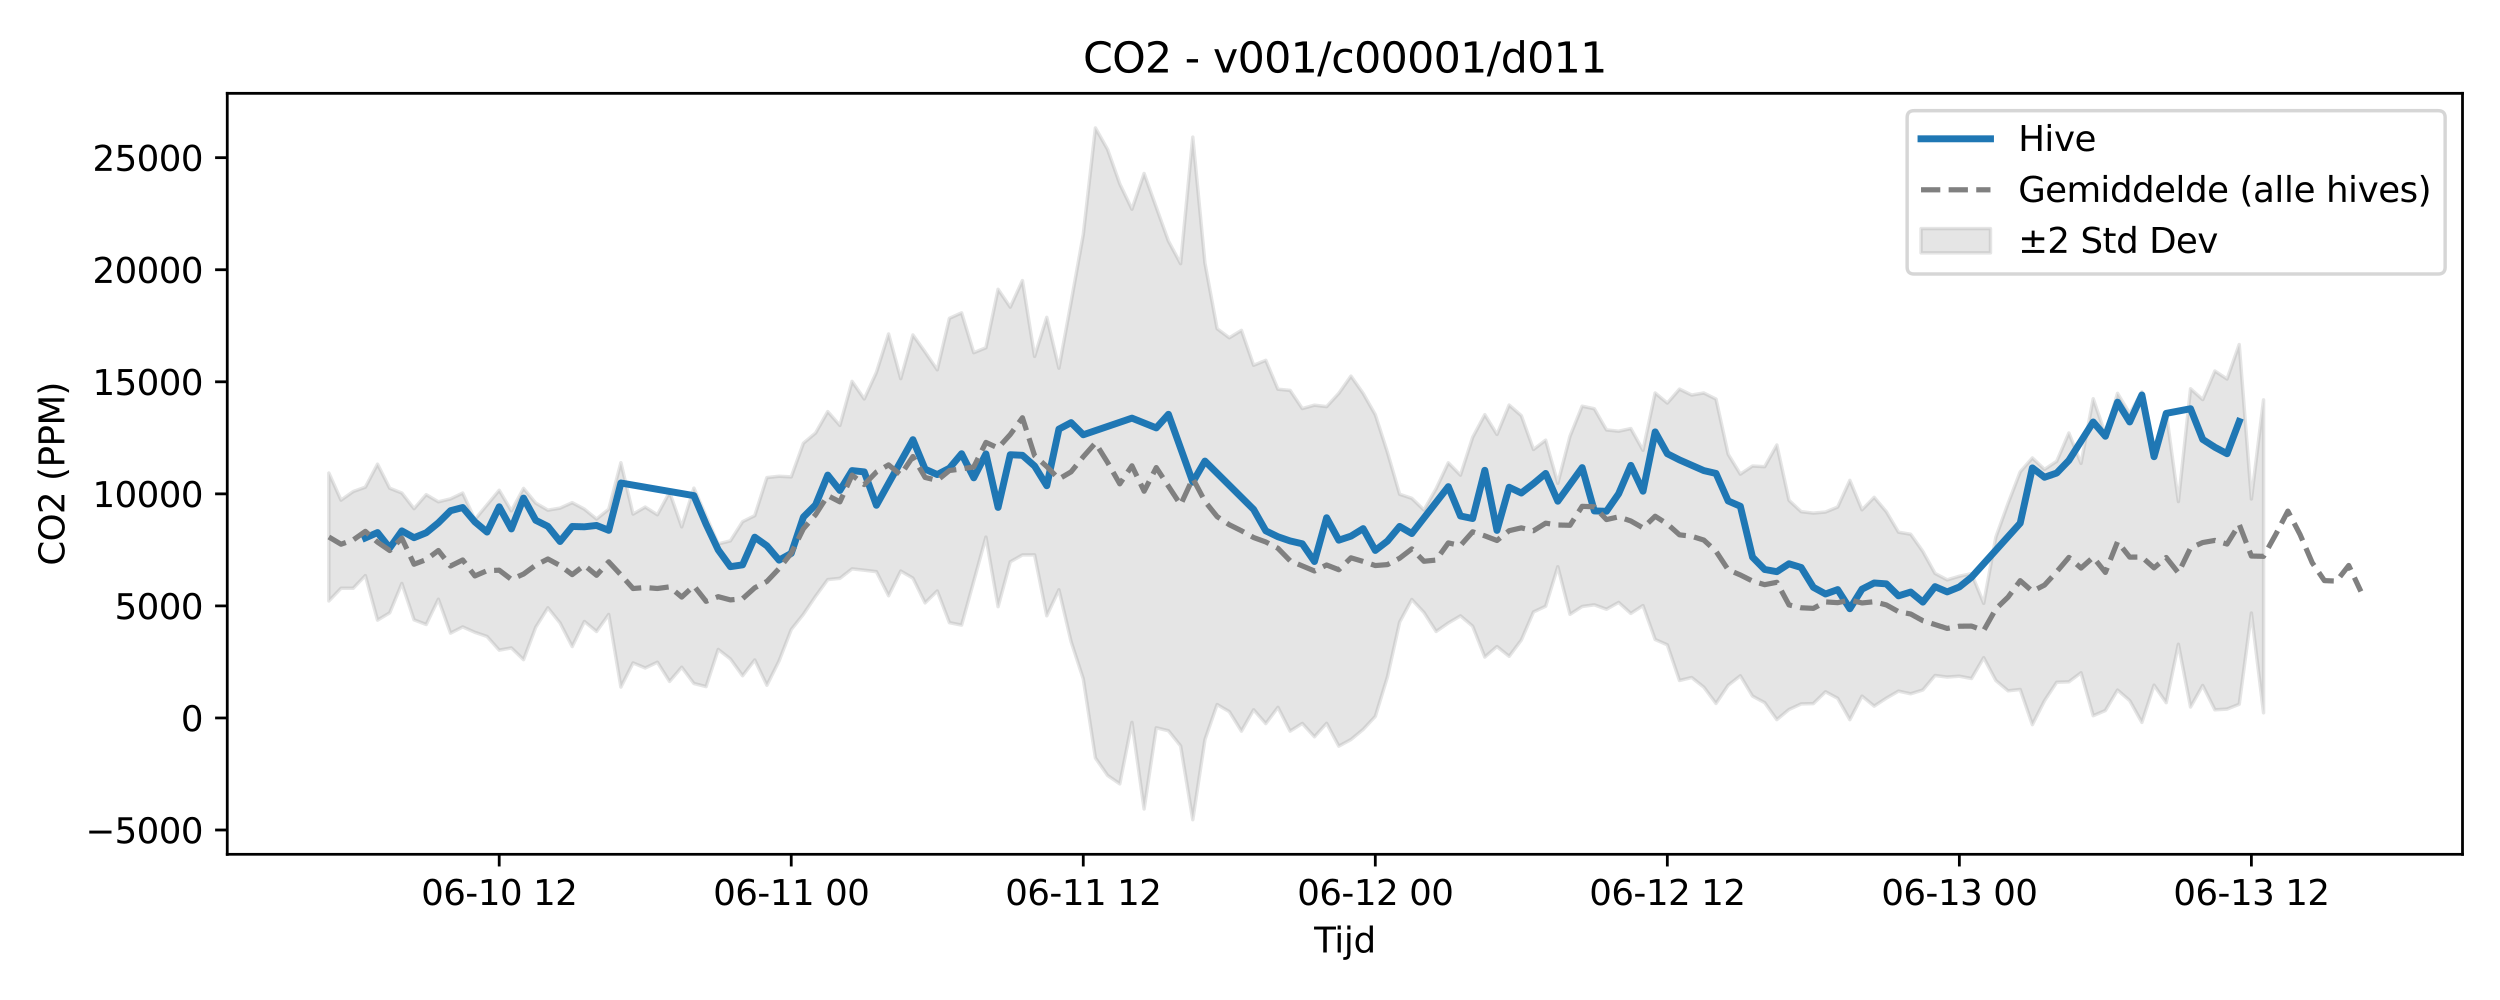 <?xml version="1.0" encoding="utf-8" standalone="no"?>
<!DOCTYPE svg PUBLIC "-//W3C//DTD SVG 1.1//EN"
  "http://www.w3.org/Graphics/SVG/1.1/DTD/svg11.dtd">
<svg xmlns:xlink="http://www.w3.org/1999/xlink" width="720pt" height="288pt" viewBox="0 0 720 288" xmlns="http://www.w3.org/2000/svg" version="1.1">
 <defs>
  <style type="text/css">*{stroke-linejoin: round; stroke-linecap: butt}</style>
 </defs>
 <g id="figure_1">
  <g id="patch_1">
   <path d="M 0 288 
L 720 288 
L 720 0 
L 0 0 
z
" style="fill: #ffffff"/>
  </g>
  <g id="axes_1">
   <g id="patch_2">
    <path d="M 65.45 246.04 
L 709.2 246.04 
L 709.2 26.88 
L 65.45 26.88 
z
" style="fill: #ffffff"/>
   </g>
   <g id="FillBetweenPolyCollection_1">
    <defs>
     <path id="m20e1c90957" d="M 94.711 -151.771 
L 94.711 -114.925 
L 98.216 -118.574 
L 101.72 -118.573 
L 105.224 -122.231 
L 108.729 -109.398 
L 112.233 -111.501 
L 115.737 -119.966 
L 119.242 -109.494 
L 122.746 -108.139 
L 126.251 -115.425 
L 129.755 -105.657 
L 133.259 -107.45 
L 136.764 -105.893 
L 140.268 -104.692 
L 143.772 -100.757 
L 147.277 -101.395 
L 150.781 -98.008 
L 154.285 -107.343 
L 157.79 -112.953 
L 161.294 -108.597 
L 164.798 -101.781 
L 168.303 -109.017 
L 171.807 -106.128 
L 175.312 -111.037 
L 178.816 -90.12 
L 182.32 -97.076 
L 185.825 -95.622 
L 189.329 -97.276 
L 192.833 -91.741 
L 196.338 -95.83 
L 199.842 -91.153 
L 203.346 -90.254 
L 206.851 -100.965 
L 210.355 -98.223 
L 213.859 -93.38 
L 217.364 -97.934 
L 220.868 -90.638 
L 224.372 -97.667 
L 227.877 -106.684 
L 231.381 -111.089 
L 234.886 -116.275 
L 238.39 -121.079 
L 241.894 -121.437 
L 245.399 -124.173 
L 248.903 -123.781 
L 252.407 -123.364 
L 255.912 -116.416 
L 259.416 -123.534 
L 262.92 -121.498 
L 266.425 -114.367 
L 269.929 -117.801 
L 273.433 -108.666 
L 276.938 -107.972 
L 280.442 -120.616 
L 283.947 -133.316 
L 287.451 -113.282 
L 290.955 -126.2 
L 294.46 -128.179 
L 297.964 -128.191 
L 301.468 -110.651 
L 304.973 -118.142 
L 308.477 -103.223 
L 311.981 -92.496 
L 315.486 -69.696 
L 318.99 -64.666 
L 322.494 -62.239 
L 325.999 -79.957 
L 329.503 -55.011 
L 333.007 -78.392 
L 336.512 -77.546 
L 340.016 -73.177 
L 343.521 -51.922 
L 347.025 -75.005 
L 350.529 -85.092 
L 354.034 -83.055 
L 357.538 -77.421 
L 361.042 -83.582 
L 364.547 -79.598 
L 368.051 -84.281 
L 371.555 -77.422 
L 375.06 -79.65 
L 378.564 -75.801 
L 382.068 -79.687 
L 385.573 -73.108 
L 389.077 -75.015 
L 392.582 -77.904 
L 396.086 -81.676 
L 399.59 -93.076 
L 403.095 -108.819 
L 406.599 -115.348 
L 410.103 -111.6 
L 413.608 -106.134 
L 417.112 -108.563 
L 420.616 -110.634 
L 424.121 -107.655 
L 427.625 -98.771 
L 431.129 -101.799 
L 434.634 -98.973 
L 438.138 -103.654 
L 441.643 -111.756 
L 445.147 -113.401 
L 448.651 -124.785 
L 452.156 -111.068 
L 455.66 -113.334 
L 459.164 -113.804 
L 462.669 -112.538 
L 466.173 -114.497 
L 469.677 -111.329 
L 473.182 -113.607 
L 476.686 -103.821 
L 480.19 -102.284 
L 483.695 -92.008 
L 487.199 -92.876 
L 490.703 -90.093 
L 494.208 -85.402 
L 497.712 -90.636 
L 501.217 -93.378 
L 504.721 -87.522 
L 508.225 -85.632 
L 511.73 -80.746 
L 515.234 -83.663 
L 518.738 -85.271 
L 522.243 -85.357 
L 525.747 -88.766 
L 529.251 -86.881 
L 532.756 -80.733 
L 536.26 -87.517 
L 539.764 -84.635 
L 543.269 -86.926 
L 546.773 -88.957 
L 550.278 -88.186 
L 553.782 -89.285 
L 557.286 -93.455 
L 560.791 -93.008 
L 564.295 -93.257 
L 567.799 -92.583 
L 571.304 -98.587 
L 574.808 -92.006 
L 578.312 -89.046 
L 581.817 -89.426 
L 585.321 -79.298 
L 588.825 -86.197 
L 592.33 -91.508 
L 595.834 -91.632 
L 599.338 -94.239 
L 602.843 -81.875 
L 606.347 -83.371 
L 609.852 -89.257 
L 613.356 -86.231 
L 616.86 -79.944 
L 620.365 -90.668 
L 623.869 -85.626 
L 627.373 -102.457 
L 630.878 -84.372 
L 634.382 -90.582 
L 637.886 -83.574 
L 641.391 -83.785 
L 644.895 -85.173 
L 648.399 -111.45 
L 651.904 -82.704 
L 651.904 -172.849 
L 651.904 -172.849 
L 648.399 -144.279 
L 644.895 -188.782 
L 641.391 -178.84 
L 637.886 -181.147 
L 634.382 -172.909 
L 630.878 -176.045 
L 627.373 -143.543 
L 623.869 -169.256 
L 620.365 -158.229 
L 616.86 -175.183 
L 613.356 -168.871 
L 609.852 -174.723 
L 606.347 -162.918 
L 602.843 -173.167 
L 599.338 -154.547 
L 595.834 -163.296 
L 592.33 -155.156 
L 588.825 -152.813 
L 585.321 -156.11 
L 581.817 -152.105 
L 578.312 -142.998 
L 574.808 -133.292 
L 571.304 -114.235 
L 567.799 -122.789 
L 564.295 -122.047 
L 560.791 -121.007 
L 557.286 -122.864 
L 553.782 -129.186 
L 550.278 -134.143 
L 546.773 -134.725 
L 543.269 -140.629 
L 539.764 -144.773 
L 536.26 -141.183 
L 532.756 -149.661 
L 529.251 -141.977 
L 525.747 -140.536 
L 522.243 -140.228 
L 518.738 -140.643 
L 515.234 -143.904 
L 511.73 -159.85 
L 508.225 -153.591 
L 504.721 -153.787 
L 501.217 -151.448 
L 497.712 -157.179 
L 494.208 -173.07 
L 490.703 -174.824 
L 487.199 -174.232 
L 483.695 -175.935 
L 480.19 -171.914 
L 476.686 -174.825 
L 473.182 -158.313 
L 469.677 -164.585 
L 466.173 -163.812 
L 462.669 -164.189 
L 459.164 -170.283 
L 455.66 -171.023 
L 452.156 -162.359 
L 448.651 -148.821 
L 445.147 -161.242 
L 441.643 -158.556 
L 438.138 -168.297 
L 434.634 -171.347 
L 431.129 -162.874 
L 427.625 -168.583 
L 424.121 -162.036 
L 420.616 -151.157 
L 417.112 -154.72 
L 413.608 -147.27 
L 410.103 -141.106 
L 406.599 -144.491 
L 403.095 -145.648 
L 399.59 -157.707 
L 396.086 -168.566 
L 392.582 -174.713 
L 389.077 -179.682 
L 385.573 -174.726 
L 382.068 -170.892 
L 378.564 -171.31 
L 375.06 -170.341 
L 371.555 -175.572 
L 368.051 -175.903 
L 364.547 -184.232 
L 361.042 -182.8 
L 357.538 -192.86 
L 354.034 -190.712 
L 350.529 -193.347 
L 347.025 -212.213 
L 343.521 -248.52 
L 340.016 -212.056 
L 336.512 -218.574 
L 333.007 -228.282 
L 329.503 -238.042 
L 325.999 -227.746 
L 322.494 -235.054 
L 318.99 -244.946 
L 315.486 -251.158 
L 311.981 -220.424 
L 308.477 -201.003 
L 304.973 -181.959 
L 301.468 -196.606 
L 297.964 -185.353 
L 294.46 -207.194 
L 290.955 -199.543 
L 287.451 -204.684 
L 283.947 -187.857 
L 280.442 -186.425 
L 276.938 -197.906 
L 273.433 -196.319 
L 269.929 -181.488 
L 266.425 -186.629 
L 262.92 -191.543 
L 259.416 -178.943 
L 255.912 -191.816 
L 252.407 -180.768 
L 248.903 -173.107 
L 245.399 -178.162 
L 241.894 -165.482 
L 238.39 -169.464 
L 234.886 -163.301 
L 231.381 -160.363 
L 227.877 -150.656 
L 224.372 -150.837 
L 220.868 -150.455 
L 217.364 -139.494 
L 213.859 -137.759 
L 210.355 -132.231 
L 206.851 -131.363 
L 203.346 -139.393 
L 199.842 -147.418 
L 196.338 -136.262 
L 192.833 -146.226 
L 189.329 -139.749 
L 185.825 -141.965 
L 182.32 -139.939 
L 178.816 -154.752 
L 175.312 -141.346 
L 171.807 -138.514 
L 168.303 -141.375 
L 164.798 -143.241 
L 161.294 -141.664 
L 157.79 -141.074 
L 154.285 -143.122 
L 150.781 -147.345 
L 147.277 -140.862 
L 143.772 -146.812 
L 140.268 -142.6 
L 136.764 -138.37 
L 133.259 -146.004 
L 129.755 -144.327 
L 126.251 -143.481 
L 122.746 -145.54 
L 119.242 -141.504 
L 115.737 -146.01 
L 112.233 -147.397 
L 108.729 -154.323 
L 105.224 -147.706 
L 101.72 -146.436 
L 98.216 -143.962 
L 94.711 -151.771 
z
" style="stroke: #808080; stroke-opacity: 0.2"/>
    </defs>
    <g clip-path="url(#p754304ff12)">
     <use xlink:href="#m20e1c90957" x="0" y="288" style="fill: #808080; fill-opacity: 0.2; stroke: #808080; stroke-opacity: 0.2"/>
    </g>
   </g>
   <g id="matplotlib.axis_1">
    <g id="xtick_1">
     <g id="line2d_1">
      <defs>
       <path id="m7ce40f42ea" d="M 0 0 
L 0 3.5 
" style="stroke: #000000; stroke-width: 0.8"/>
      </defs>
      <g>
       <use xlink:href="#m7ce40f42ea" x="143.772" y="246.04" style="stroke: #000000; stroke-width: 0.8"/>
      </g>
     </g>
     <g id="text_1">
      <!-- 06-10 12 -->
      <g transform="translate(121.292 260.638) scale(0.1 -0.1)">
       <defs>
        <path id="DejaVuSans-30" d="M 2034 4250 
Q 1547 4250 1301 3770 
Q 1056 3291 1056 2328 
Q 1056 1369 1301 889 
Q 1547 409 2034 409 
Q 2525 409 2770 889 
Q 3016 1369 3016 2328 
Q 3016 3291 2770 3770 
Q 2525 4250 2034 4250 
z
M 2034 4750 
Q 2819 4750 3233 4129 
Q 3647 3509 3647 2328 
Q 3647 1150 3233 529 
Q 2819 -91 2034 -91 
Q 1250 -91 836 529 
Q 422 1150 422 2328 
Q 422 3509 836 4129 
Q 1250 4750 2034 4750 
z
" transform="scale(0.016)"/>
        <path id="DejaVuSans-36" d="M 2113 2584 
Q 1688 2584 1439 2293 
Q 1191 2003 1191 1497 
Q 1191 994 1439 701 
Q 1688 409 2113 409 
Q 2538 409 2786 701 
Q 3034 994 3034 1497 
Q 3034 2003 2786 2293 
Q 2538 2584 2113 2584 
z
M 3366 4563 
L 3366 3988 
Q 3128 4100 2886 4159 
Q 2644 4219 2406 4219 
Q 1781 4219 1451 3797 
Q 1122 3375 1075 2522 
Q 1259 2794 1537 2939 
Q 1816 3084 2150 3084 
Q 2853 3084 3261 2657 
Q 3669 2231 3669 1497 
Q 3669 778 3244 343 
Q 2819 -91 2113 -91 
Q 1303 -91 875 529 
Q 447 1150 447 2328 
Q 447 3434 972 4092 
Q 1497 4750 2381 4750 
Q 2619 4750 2861 4703 
Q 3103 4656 3366 4563 
z
" transform="scale(0.016)"/>
        <path id="DejaVuSans-2d" d="M 313 2009 
L 1997 2009 
L 1997 1497 
L 313 1497 
L 313 2009 
z
" transform="scale(0.016)"/>
        <path id="DejaVuSans-31" d="M 794 531 
L 1825 531 
L 1825 4091 
L 703 3866 
L 703 4441 
L 1819 4666 
L 2450 4666 
L 2450 531 
L 3481 531 
L 3481 0 
L 794 0 
L 794 531 
z
" transform="scale(0.016)"/>
        <path id="DejaVuSans-20" transform="scale(0.016)"/>
        <path id="DejaVuSans-32" d="M 1228 531 
L 3431 531 
L 3431 0 
L 469 0 
L 469 531 
Q 828 903 1448 1529 
Q 2069 2156 2228 2338 
Q 2531 2678 2651 2914 
Q 2772 3150 2772 3378 
Q 2772 3750 2511 3984 
Q 2250 4219 1831 4219 
Q 1534 4219 1204 4116 
Q 875 4013 500 3803 
L 500 4441 
Q 881 4594 1212 4672 
Q 1544 4750 1819 4750 
Q 2544 4750 2975 4387 
Q 3406 4025 3406 3419 
Q 3406 3131 3298 2873 
Q 3191 2616 2906 2266 
Q 2828 2175 2409 1742 
Q 1991 1309 1228 531 
z
" transform="scale(0.016)"/>
       </defs>
       <use xlink:href="#DejaVuSans-30"/>
       <use xlink:href="#DejaVuSans-36" transform="translate(63.623 0)"/>
       <use xlink:href="#DejaVuSans-2d" transform="translate(127.246 0)"/>
       <use xlink:href="#DejaVuSans-31" transform="translate(163.33 0)"/>
       <use xlink:href="#DejaVuSans-30" transform="translate(226.953 0)"/>
       <use xlink:href="#DejaVuSans-20" transform="translate(290.576 0)"/>
       <use xlink:href="#DejaVuSans-31" transform="translate(322.363 0)"/>
       <use xlink:href="#DejaVuSans-32" transform="translate(385.986 0)"/>
      </g>
     </g>
    </g>
    <g id="xtick_2">
     <g id="line2d_2">
      <g>
       <use xlink:href="#m7ce40f42ea" x="227.877" y="246.04" style="stroke: #000000; stroke-width: 0.8"/>
      </g>
     </g>
     <g id="text_2">
      <!-- 06-11 00 -->
      <g transform="translate(205.396 260.638) scale(0.1 -0.1)">
       <use xlink:href="#DejaVuSans-30"/>
       <use xlink:href="#DejaVuSans-36" transform="translate(63.623 0)"/>
       <use xlink:href="#DejaVuSans-2d" transform="translate(127.246 0)"/>
       <use xlink:href="#DejaVuSans-31" transform="translate(163.33 0)"/>
       <use xlink:href="#DejaVuSans-31" transform="translate(226.953 0)"/>
       <use xlink:href="#DejaVuSans-20" transform="translate(290.576 0)"/>
       <use xlink:href="#DejaVuSans-30" transform="translate(322.363 0)"/>
       <use xlink:href="#DejaVuSans-30" transform="translate(385.986 0)"/>
      </g>
     </g>
    </g>
    <g id="xtick_3">
     <g id="line2d_3">
      <g>
       <use xlink:href="#m7ce40f42ea" x="311.981" y="246.04" style="stroke: #000000; stroke-width: 0.8"/>
      </g>
     </g>
     <g id="text_3">
      <!-- 06-11 12 -->
      <g transform="translate(289.501 260.638) scale(0.1 -0.1)">
       <use xlink:href="#DejaVuSans-30"/>
       <use xlink:href="#DejaVuSans-36" transform="translate(63.623 0)"/>
       <use xlink:href="#DejaVuSans-2d" transform="translate(127.246 0)"/>
       <use xlink:href="#DejaVuSans-31" transform="translate(163.33 0)"/>
       <use xlink:href="#DejaVuSans-31" transform="translate(226.953 0)"/>
       <use xlink:href="#DejaVuSans-20" transform="translate(290.576 0)"/>
       <use xlink:href="#DejaVuSans-31" transform="translate(322.363 0)"/>
       <use xlink:href="#DejaVuSans-32" transform="translate(385.986 0)"/>
      </g>
     </g>
    </g>
    <g id="xtick_4">
     <g id="line2d_4">
      <g>
       <use xlink:href="#m7ce40f42ea" x="396.086" y="246.04" style="stroke: #000000; stroke-width: 0.8"/>
      </g>
     </g>
     <g id="text_4">
      <!-- 06-12 00 -->
      <g transform="translate(373.605 260.638) scale(0.1 -0.1)">
       <use xlink:href="#DejaVuSans-30"/>
       <use xlink:href="#DejaVuSans-36" transform="translate(63.623 0)"/>
       <use xlink:href="#DejaVuSans-2d" transform="translate(127.246 0)"/>
       <use xlink:href="#DejaVuSans-31" transform="translate(163.33 0)"/>
       <use xlink:href="#DejaVuSans-32" transform="translate(226.953 0)"/>
       <use xlink:href="#DejaVuSans-20" transform="translate(290.576 0)"/>
       <use xlink:href="#DejaVuSans-30" transform="translate(322.363 0)"/>
       <use xlink:href="#DejaVuSans-30" transform="translate(385.986 0)"/>
      </g>
     </g>
    </g>
    <g id="xtick_5">
     <g id="line2d_5">
      <g>
       <use xlink:href="#m7ce40f42ea" x="480.19" y="246.04" style="stroke: #000000; stroke-width: 0.8"/>
      </g>
     </g>
     <g id="text_5">
      <!-- 06-12 12 -->
      <g transform="translate(457.71 260.638) scale(0.1 -0.1)">
       <use xlink:href="#DejaVuSans-30"/>
       <use xlink:href="#DejaVuSans-36" transform="translate(63.623 0)"/>
       <use xlink:href="#DejaVuSans-2d" transform="translate(127.246 0)"/>
       <use xlink:href="#DejaVuSans-31" transform="translate(163.33 0)"/>
       <use xlink:href="#DejaVuSans-32" transform="translate(226.953 0)"/>
       <use xlink:href="#DejaVuSans-20" transform="translate(290.576 0)"/>
       <use xlink:href="#DejaVuSans-31" transform="translate(322.363 0)"/>
       <use xlink:href="#DejaVuSans-32" transform="translate(385.986 0)"/>
      </g>
     </g>
    </g>
    <g id="xtick_6">
     <g id="line2d_6">
      <g>
       <use xlink:href="#m7ce40f42ea" x="564.295" y="246.04" style="stroke: #000000; stroke-width: 0.8"/>
      </g>
     </g>
     <g id="text_6">
      <!-- 06-13 00 -->
      <g transform="translate(541.814 260.638) scale(0.1 -0.1)">
       <defs>
        <path id="DejaVuSans-33" d="M 2597 2516 
Q 3050 2419 3304 2112 
Q 3559 1806 3559 1356 
Q 3559 666 3084 287 
Q 2609 -91 1734 -91 
Q 1441 -91 1130 -33 
Q 819 25 488 141 
L 488 750 
Q 750 597 1062 519 
Q 1375 441 1716 441 
Q 2309 441 2620 675 
Q 2931 909 2931 1356 
Q 2931 1769 2642 2001 
Q 2353 2234 1838 2234 
L 1294 2234 
L 1294 2753 
L 1863 2753 
Q 2328 2753 2575 2939 
Q 2822 3125 2822 3475 
Q 2822 3834 2567 4026 
Q 2313 4219 1838 4219 
Q 1578 4219 1281 4162 
Q 984 4106 628 3988 
L 628 4550 
Q 988 4650 1302 4700 
Q 1616 4750 1894 4750 
Q 2613 4750 3031 4423 
Q 3450 4097 3450 3541 
Q 3450 3153 3228 2886 
Q 3006 2619 2597 2516 
z
" transform="scale(0.016)"/>
       </defs>
       <use xlink:href="#DejaVuSans-30"/>
       <use xlink:href="#DejaVuSans-36" transform="translate(63.623 0)"/>
       <use xlink:href="#DejaVuSans-2d" transform="translate(127.246 0)"/>
       <use xlink:href="#DejaVuSans-31" transform="translate(163.33 0)"/>
       <use xlink:href="#DejaVuSans-33" transform="translate(226.953 0)"/>
       <use xlink:href="#DejaVuSans-20" transform="translate(290.576 0)"/>
       <use xlink:href="#DejaVuSans-30" transform="translate(322.363 0)"/>
       <use xlink:href="#DejaVuSans-30" transform="translate(385.986 0)"/>
      </g>
     </g>
    </g>
    <g id="xtick_7">
     <g id="line2d_7">
      <g>
       <use xlink:href="#m7ce40f42ea" x="648.399" y="246.04" style="stroke: #000000; stroke-width: 0.8"/>
      </g>
     </g>
     <g id="text_7">
      <!-- 06-13 12 -->
      <g transform="translate(625.919 260.638) scale(0.1 -0.1)">
       <use xlink:href="#DejaVuSans-30"/>
       <use xlink:href="#DejaVuSans-36" transform="translate(63.623 0)"/>
       <use xlink:href="#DejaVuSans-2d" transform="translate(127.246 0)"/>
       <use xlink:href="#DejaVuSans-31" transform="translate(163.33 0)"/>
       <use xlink:href="#DejaVuSans-33" transform="translate(226.953 0)"/>
       <use xlink:href="#DejaVuSans-20" transform="translate(290.576 0)"/>
       <use xlink:href="#DejaVuSans-31" transform="translate(322.363 0)"/>
       <use xlink:href="#DejaVuSans-32" transform="translate(385.986 0)"/>
      </g>
     </g>
    </g>
    <g id="text_8">
     <!-- Tijd -->
     <g transform="translate(378.475 274.317) scale(0.1 -0.1)">
      <defs>
       <path id="DejaVuSans-54" d="M -19 4666 
L 3928 4666 
L 3928 4134 
L 2272 4134 
L 2272 0 
L 1638 0 
L 1638 4134 
L -19 4134 
L -19 4666 
z
" transform="scale(0.016)"/>
       <path id="DejaVuSans-69" d="M 603 3500 
L 1178 3500 
L 1178 0 
L 603 0 
L 603 3500 
z
M 603 4863 
L 1178 4863 
L 1178 4134 
L 603 4134 
L 603 4863 
z
" transform="scale(0.016)"/>
       <path id="DejaVuSans-6a" d="M 603 3500 
L 1178 3500 
L 1178 -63 
Q 1178 -731 923 -1031 
Q 669 -1331 103 -1331 
L -116 -1331 
L -116 -844 
L 38 -844 
Q 366 -844 484 -692 
Q 603 -541 603 -63 
L 603 3500 
z
M 603 4863 
L 1178 4863 
L 1178 4134 
L 603 4134 
L 603 4863 
z
" transform="scale(0.016)"/>
       <path id="DejaVuSans-64" d="M 2906 2969 
L 2906 4863 
L 3481 4863 
L 3481 0 
L 2906 0 
L 2906 525 
Q 2725 213 2448 61 
Q 2172 -91 1784 -91 
Q 1150 -91 751 415 
Q 353 922 353 1747 
Q 353 2572 751 3078 
Q 1150 3584 1784 3584 
Q 2172 3584 2448 3432 
Q 2725 3281 2906 2969 
z
M 947 1747 
Q 947 1113 1208 752 
Q 1469 391 1925 391 
Q 2381 391 2643 752 
Q 2906 1113 2906 1747 
Q 2906 2381 2643 2742 
Q 2381 3103 1925 3103 
Q 1469 3103 1208 2742 
Q 947 2381 947 1747 
z
" transform="scale(0.016)"/>
      </defs>
      <use xlink:href="#DejaVuSans-54"/>
      <use xlink:href="#DejaVuSans-69" transform="translate(57.959 0)"/>
      <use xlink:href="#DejaVuSans-6a" transform="translate(85.742 0)"/>
      <use xlink:href="#DejaVuSans-64" transform="translate(113.525 0)"/>
     </g>
    </g>
   </g>
   <g id="matplotlib.axis_2">
    <g id="ytick_1">
     <g id="line2d_8">
      <defs>
       <path id="mc4f9a15a37" d="M 0 0 
L -3.5 0 
" style="stroke: #000000; stroke-width: 0.8"/>
      </defs>
      <g>
       <use xlink:href="#mc4f9a15a37" x="65.45" y="239.047" style="stroke: #000000; stroke-width: 0.8"/>
      </g>
     </g>
     <g id="text_9">
      <!-- −5000 -->
      <g transform="translate(24.62 242.846) scale(0.1 -0.1)">
       <defs>
        <path id="DejaVuSans-2212" d="M 678 2272 
L 4684 2272 
L 4684 1741 
L 678 1741 
L 678 2272 
z
" transform="scale(0.016)"/>
        <path id="DejaVuSans-35" d="M 691 4666 
L 3169 4666 
L 3169 4134 
L 1269 4134 
L 1269 2991 
Q 1406 3038 1543 3061 
Q 1681 3084 1819 3084 
Q 2600 3084 3056 2656 
Q 3513 2228 3513 1497 
Q 3513 744 3044 326 
Q 2575 -91 1722 -91 
Q 1428 -91 1123 -41 
Q 819 9 494 109 
L 494 744 
Q 775 591 1075 516 
Q 1375 441 1709 441 
Q 2250 441 2565 725 
Q 2881 1009 2881 1497 
Q 2881 1984 2565 2268 
Q 2250 2553 1709 2553 
Q 1456 2553 1204 2497 
Q 953 2441 691 2322 
L 691 4666 
z
" transform="scale(0.016)"/>
       </defs>
       <use xlink:href="#DejaVuSans-2212"/>
       <use xlink:href="#DejaVuSans-35" transform="translate(83.789 0)"/>
       <use xlink:href="#DejaVuSans-30" transform="translate(147.412 0)"/>
       <use xlink:href="#DejaVuSans-30" transform="translate(211.035 0)"/>
       <use xlink:href="#DejaVuSans-30" transform="translate(274.658 0)"/>
      </g>
     </g>
    </g>
    <g id="ytick_2">
     <g id="line2d_9">
      <g>
       <use xlink:href="#mc4f9a15a37" x="65.45" y="206.774" style="stroke: #000000; stroke-width: 0.8"/>
      </g>
     </g>
     <g id="text_10">
      <!-- 0 -->
      <g transform="translate(52.087 210.573) scale(0.1 -0.1)">
       <use xlink:href="#DejaVuSans-30"/>
      </g>
     </g>
    </g>
    <g id="ytick_3">
     <g id="line2d_10">
      <g>
       <use xlink:href="#mc4f9a15a37" x="65.45" y="174.5" style="stroke: #000000; stroke-width: 0.8"/>
      </g>
     </g>
     <g id="text_11">
      <!-- 5000 -->
      <g transform="translate(33 178.299) scale(0.1 -0.1)">
       <use xlink:href="#DejaVuSans-35"/>
       <use xlink:href="#DejaVuSans-30" transform="translate(63.623 0)"/>
       <use xlink:href="#DejaVuSans-30" transform="translate(127.246 0)"/>
       <use xlink:href="#DejaVuSans-30" transform="translate(190.869 0)"/>
      </g>
     </g>
    </g>
    <g id="ytick_4">
     <g id="line2d_11">
      <g>
       <use xlink:href="#mc4f9a15a37" x="65.45" y="142.227" style="stroke: #000000; stroke-width: 0.8"/>
      </g>
     </g>
     <g id="text_12">
      <!-- 10000 -->
      <g transform="translate(26.637 146.026) scale(0.1 -0.1)">
       <use xlink:href="#DejaVuSans-31"/>
       <use xlink:href="#DejaVuSans-30" transform="translate(63.623 0)"/>
       <use xlink:href="#DejaVuSans-30" transform="translate(127.246 0)"/>
       <use xlink:href="#DejaVuSans-30" transform="translate(190.869 0)"/>
       <use xlink:href="#DejaVuSans-30" transform="translate(254.492 0)"/>
      </g>
     </g>
    </g>
    <g id="ytick_5">
     <g id="line2d_12">
      <g>
       <use xlink:href="#mc4f9a15a37" x="65.45" y="109.953" style="stroke: #000000; stroke-width: 0.8"/>
      </g>
     </g>
     <g id="text_13">
      <!-- 15000 -->
      <g transform="translate(26.637 113.752) scale(0.1 -0.1)">
       <use xlink:href="#DejaVuSans-31"/>
       <use xlink:href="#DejaVuSans-35" transform="translate(63.623 0)"/>
       <use xlink:href="#DejaVuSans-30" transform="translate(127.246 0)"/>
       <use xlink:href="#DejaVuSans-30" transform="translate(190.869 0)"/>
       <use xlink:href="#DejaVuSans-30" transform="translate(254.492 0)"/>
      </g>
     </g>
    </g>
    <g id="ytick_6">
     <g id="line2d_13">
      <g>
       <use xlink:href="#mc4f9a15a37" x="65.45" y="77.679" style="stroke: #000000; stroke-width: 0.8"/>
      </g>
     </g>
     <g id="text_14">
      <!-- 20000 -->
      <g transform="translate(26.637 81.479) scale(0.1 -0.1)">
       <use xlink:href="#DejaVuSans-32"/>
       <use xlink:href="#DejaVuSans-30" transform="translate(63.623 0)"/>
       <use xlink:href="#DejaVuSans-30" transform="translate(127.246 0)"/>
       <use xlink:href="#DejaVuSans-30" transform="translate(190.869 0)"/>
       <use xlink:href="#DejaVuSans-30" transform="translate(254.492 0)"/>
      </g>
     </g>
    </g>
    <g id="ytick_7">
     <g id="line2d_14">
      <g>
       <use xlink:href="#mc4f9a15a37" x="65.45" y="45.406" style="stroke: #000000; stroke-width: 0.8"/>
      </g>
     </g>
     <g id="text_15">
      <!-- 25000 -->
      <g transform="translate(26.637 49.205) scale(0.1 -0.1)">
       <use xlink:href="#DejaVuSans-32"/>
       <use xlink:href="#DejaVuSans-35" transform="translate(63.623 0)"/>
       <use xlink:href="#DejaVuSans-30" transform="translate(127.246 0)"/>
       <use xlink:href="#DejaVuSans-30" transform="translate(190.869 0)"/>
       <use xlink:href="#DejaVuSans-30" transform="translate(254.492 0)"/>
      </g>
     </g>
    </g>
    <g id="text_16">
     <!-- CO2 (PPM) -->
     <g transform="translate(18.541 162.903) rotate(-90) scale(0.1 -0.1)">
      <defs>
       <path id="DejaVuSans-43" d="M 4122 4306 
L 4122 3641 
Q 3803 3938 3442 4084 
Q 3081 4231 2675 4231 
Q 1875 4231 1450 3742 
Q 1025 3253 1025 2328 
Q 1025 1406 1450 917 
Q 1875 428 2675 428 
Q 3081 428 3442 575 
Q 3803 722 4122 1019 
L 4122 359 
Q 3791 134 3420 21 
Q 3050 -91 2638 -91 
Q 1578 -91 968 557 
Q 359 1206 359 2328 
Q 359 3453 968 4101 
Q 1578 4750 2638 4750 
Q 3056 4750 3426 4639 
Q 3797 4528 4122 4306 
z
" transform="scale(0.016)"/>
       <path id="DejaVuSans-4f" d="M 2522 4238 
Q 1834 4238 1429 3725 
Q 1025 3213 1025 2328 
Q 1025 1447 1429 934 
Q 1834 422 2522 422 
Q 3209 422 3611 934 
Q 4013 1447 4013 2328 
Q 4013 3213 3611 3725 
Q 3209 4238 2522 4238 
z
M 2522 4750 
Q 3503 4750 4090 4092 
Q 4678 3434 4678 2328 
Q 4678 1225 4090 567 
Q 3503 -91 2522 -91 
Q 1538 -91 948 565 
Q 359 1222 359 2328 
Q 359 3434 948 4092 
Q 1538 4750 2522 4750 
z
" transform="scale(0.016)"/>
       <path id="DejaVuSans-28" d="M 1984 4856 
Q 1566 4138 1362 3434 
Q 1159 2731 1159 2009 
Q 1159 1288 1364 580 
Q 1569 -128 1984 -844 
L 1484 -844 
Q 1016 -109 783 600 
Q 550 1309 550 2009 
Q 550 2706 781 3412 
Q 1013 4119 1484 4856 
L 1984 4856 
z
" transform="scale(0.016)"/>
       <path id="DejaVuSans-50" d="M 1259 4147 
L 1259 2394 
L 2053 2394 
Q 2494 2394 2734 2622 
Q 2975 2850 2975 3272 
Q 2975 3691 2734 3919 
Q 2494 4147 2053 4147 
L 1259 4147 
z
M 628 4666 
L 2053 4666 
Q 2838 4666 3239 4311 
Q 3641 3956 3641 3272 
Q 3641 2581 3239 2228 
Q 2838 1875 2053 1875 
L 1259 1875 
L 1259 0 
L 628 0 
L 628 4666 
z
" transform="scale(0.016)"/>
       <path id="DejaVuSans-4d" d="M 628 4666 
L 1569 4666 
L 2759 1491 
L 3956 4666 
L 4897 4666 
L 4897 0 
L 4281 0 
L 4281 4097 
L 3078 897 
L 2444 897 
L 1241 4097 
L 1241 0 
L 628 0 
L 628 4666 
z
" transform="scale(0.016)"/>
       <path id="DejaVuSans-29" d="M 513 4856 
L 1013 4856 
Q 1481 4119 1714 3412 
Q 1947 2706 1947 2009 
Q 1947 1309 1714 600 
Q 1481 -109 1013 -844 
L 513 -844 
Q 928 -128 1133 580 
Q 1338 1288 1338 2009 
Q 1338 2731 1133 3434 
Q 928 4138 513 4856 
z
" transform="scale(0.016)"/>
      </defs>
      <use xlink:href="#DejaVuSans-43"/>
      <use xlink:href="#DejaVuSans-4f" transform="translate(69.824 0)"/>
      <use xlink:href="#DejaVuSans-32" transform="translate(148.535 0)"/>
      <use xlink:href="#DejaVuSans-20" transform="translate(212.158 0)"/>
      <use xlink:href="#DejaVuSans-28" transform="translate(243.945 0)"/>
      <use xlink:href="#DejaVuSans-50" transform="translate(282.959 0)"/>
      <use xlink:href="#DejaVuSans-50" transform="translate(343.262 0)"/>
      <use xlink:href="#DejaVuSans-4d" transform="translate(403.564 0)"/>
      <use xlink:href="#DejaVuSans-29" transform="translate(489.844 0)"/>
     </g>
    </g>
   </g>
   <g id="line2d_15">
    <path d="M 105.224 154.923 
L 108.729 153.38 
L 112.233 157.819 
L 115.737 152.898 
L 119.242 154.854 
L 122.746 153.434 
L 126.251 150.572 
L 129.755 147.08 
L 133.259 146.164 
L 136.764 150.301 
L 140.268 153.228 
L 143.772 145.96 
L 147.277 152.33 
L 150.781 143.451 
L 154.285 149.843 
L 157.79 151.59 
L 161.294 155.949 
L 164.798 151.627 
L 168.303 151.721 
L 171.807 151.332 
L 175.312 152.735 
L 178.816 139.102 
L 199.842 142.743 
L 203.346 150.981 
L 206.851 158.37 
L 210.355 163.198 
L 213.859 162.679 
L 217.364 154.712 
L 220.868 157.199 
L 224.372 161.32 
L 227.877 159.372 
L 231.381 148.911 
L 234.886 145.404 
L 238.39 136.83 
L 241.894 141.245 
L 245.399 135.529 
L 248.903 135.907 
L 252.407 145.518 
L 262.92 126.632 
L 266.425 135.111 
L 269.929 136.673 
L 273.433 134.849 
L 276.938 130.677 
L 280.442 137.607 
L 283.947 130.733 
L 287.451 146.132 
L 290.955 130.959 
L 294.46 131.129 
L 297.964 134.216 
L 301.468 139.888 
L 304.973 123.581 
L 308.477 121.716 
L 311.981 125.212 
L 325.999 120.423 
L 333.007 123.234 
L 336.512 119.325 
L 343.521 138.844 
L 347.025 132.796 
L 361.042 146.719 
L 364.547 152.883 
L 368.051 154.583 
L 371.555 155.79 
L 375.06 156.61 
L 378.564 161.715 
L 382.068 149.114 
L 385.573 155.571 
L 389.077 154.409 
L 392.582 152.246 
L 396.086 158.525 
L 399.59 155.82 
L 403.095 151.614 
L 406.599 153.658 
L 417.112 140.158 
L 420.616 148.607 
L 424.121 149.336 
L 427.625 135.456 
L 431.129 152.751 
L 434.634 140.329 
L 438.138 141.988 
L 441.643 139.292 
L 445.147 136.353 
L 448.651 144.347 
L 455.66 134.678 
L 459.164 147.148 
L 462.669 147.248 
L 466.173 142.194 
L 469.677 134.029 
L 473.182 141.465 
L 476.686 124.389 
L 480.19 130.676 
L 483.695 132.454 
L 490.703 135.533 
L 494.208 136.348 
L 497.712 144.277 
L 501.217 145.8 
L 504.721 160.451 
L 508.225 164.015 
L 511.73 164.639 
L 515.234 162.365 
L 518.738 163.44 
L 522.243 169.139 
L 525.747 171.066 
L 529.251 169.808 
L 532.756 175.311 
L 536.26 169.676 
L 539.764 167.897 
L 543.269 168.153 
L 546.773 171.604 
L 550.278 170.509 
L 553.782 173.409 
L 557.286 168.953 
L 560.791 170.468 
L 564.295 169.044 
L 567.799 166.234 
L 581.817 150.676 
L 585.321 134.756 
L 588.825 137.45 
L 592.33 136.237 
L 595.834 132.599 
L 602.843 121.539 
L 606.347 125.638 
L 609.852 115.82 
L 613.356 121.52 
L 616.86 113.761 
L 620.365 131.531 
L 623.869 119.048 
L 630.878 117.718 
L 634.382 126.548 
L 637.886 128.807 
L 641.391 130.666 
L 644.895 121.391 
L 644.895 121.391 
" clip-path="url(#p754304ff12)" style="fill: none; stroke: #1f77b4; stroke-width: 2; stroke-linecap: square"/>
   </g>
   <g id="line2d_16">
    <path d="M 94.711 154.652 
L 98.216 156.732 
L 101.72 155.496 
L 105.224 153.032 
L 108.729 156.14 
L 112.233 158.551 
L 115.737 155.012 
L 119.242 162.501 
L 122.746 161.161 
L 126.251 158.547 
L 129.755 163.008 
L 133.259 161.273 
L 136.764 165.869 
L 140.268 164.354 
L 143.772 164.215 
L 147.277 166.871 
L 150.781 165.324 
L 154.285 162.768 
L 157.79 160.986 
L 161.294 162.87 
L 164.798 165.489 
L 168.303 162.804 
L 171.807 165.679 
L 175.312 161.809 
L 178.816 165.564 
L 182.32 169.493 
L 185.825 169.206 
L 189.329 169.488 
L 192.833 169.016 
L 196.338 171.954 
L 199.842 168.715 
L 203.346 173.177 
L 206.851 171.836 
L 210.355 172.773 
L 213.859 172.431 
L 217.364 169.286 
L 220.868 167.453 
L 224.372 163.748 
L 227.877 159.33 
L 231.381 152.274 
L 234.886 148.212 
L 238.39 142.729 
L 241.894 144.54 
L 245.399 136.833 
L 248.903 139.556 
L 252.407 135.934 
L 255.912 133.884 
L 259.416 136.761 
L 262.92 131.479 
L 266.425 137.502 
L 269.929 138.356 
L 273.433 135.508 
L 276.938 135.061 
L 280.442 134.479 
L 283.947 127.414 
L 287.451 129.017 
L 290.955 125.129 
L 294.46 120.314 
L 297.964 131.228 
L 301.468 134.372 
L 304.973 137.95 
L 308.477 135.887 
L 311.981 131.54 
L 315.486 127.573 
L 318.99 133.194 
L 322.494 139.353 
L 325.999 134.149 
L 329.503 141.473 
L 333.007 134.663 
L 340.016 145.384 
L 343.521 137.779 
L 347.025 144.391 
L 350.529 148.78 
L 354.034 151.116 
L 357.538 152.86 
L 361.042 154.809 
L 364.547 156.085 
L 368.051 157.908 
L 371.555 161.503 
L 378.564 164.445 
L 382.068 162.711 
L 385.573 164.083 
L 389.077 160.652 
L 392.582 161.692 
L 396.086 162.879 
L 399.59 162.608 
L 403.095 160.767 
L 406.599 158.081 
L 410.103 161.647 
L 413.608 161.298 
L 417.112 156.359 
L 420.616 157.105 
L 424.121 153.155 
L 427.625 154.323 
L 431.129 155.664 
L 434.634 152.84 
L 438.138 152.024 
L 441.643 152.844 
L 445.147 150.679 
L 448.651 151.197 
L 452.156 151.286 
L 455.66 145.822 
L 459.164 145.956 
L 462.669 149.637 
L 466.173 148.846 
L 469.677 150.043 
L 473.182 152.04 
L 476.686 148.677 
L 480.19 150.901 
L 483.695 154.028 
L 487.199 154.446 
L 490.703 155.541 
L 494.208 158.764 
L 497.712 164.092 
L 501.217 165.587 
L 504.721 167.345 
L 508.225 168.388 
L 511.73 167.702 
L 515.234 174.217 
L 518.738 175.043 
L 522.243 175.207 
L 525.747 173.349 
L 529.251 173.571 
L 532.756 172.803 
L 536.26 173.65 
L 539.764 173.296 
L 543.269 174.223 
L 546.773 176.159 
L 550.278 176.835 
L 553.782 178.765 
L 560.791 180.993 
L 564.295 180.348 
L 567.799 180.314 
L 571.304 181.589 
L 574.808 175.351 
L 578.312 171.978 
L 581.817 167.234 
L 585.321 170.296 
L 588.825 168.495 
L 592.33 164.668 
L 595.834 160.536 
L 599.338 163.607 
L 602.843 160.479 
L 606.347 164.855 
L 609.852 156.01 
L 613.356 160.449 
L 616.86 160.437 
L 620.365 163.551 
L 623.869 160.559 
L 627.373 165 
L 630.878 157.791 
L 634.382 156.255 
L 637.886 155.639 
L 641.391 156.688 
L 644.895 151.023 
L 648.399 160.136 
L 651.904 160.223 
L 655.408 153.913 
L 658.913 147.201 
L 662.417 153.948 
L 665.921 162.072 
L 669.426 167.213 
L 672.93 167.357 
L 676.434 162.859 
L 679.939 170.343 
L 679.939 170.343 
" clip-path="url(#p754304ff12)" style="fill: none; stroke-dasharray: 5.55,2.4; stroke-dashoffset: 0; stroke: #808080; stroke-width: 1.5"/>
   </g>
   <g id="patch_3">
    <path d="M 65.45 246.04 
L 65.45 26.88 
" style="fill: none; stroke: #000000; stroke-width: 0.8; stroke-linejoin: miter; stroke-linecap: square"/>
   </g>
   <g id="patch_4">
    <path d="M 709.2 246.04 
L 709.2 26.88 
" style="fill: none; stroke: #000000; stroke-width: 0.8; stroke-linejoin: miter; stroke-linecap: square"/>
   </g>
   <g id="patch_5">
    <path d="M 65.45 246.04 
L 709.2 246.04 
" style="fill: none; stroke: #000000; stroke-width: 0.8; stroke-linejoin: miter; stroke-linecap: square"/>
   </g>
   <g id="patch_6">
    <path d="M 65.45 26.88 
L 709.2 26.88 
" style="fill: none; stroke: #000000; stroke-width: 0.8; stroke-linejoin: miter; stroke-linecap: square"/>
   </g>
   <g id="text_17">
    <!-- CO2 - v001/c00001/d011 -->
    <g transform="translate(311.922 20.88) scale(0.12 -0.12)">
     <defs>
      <path id="DejaVuSans-76" d="M 191 3500 
L 800 3500 
L 1894 563 
L 2988 3500 
L 3597 3500 
L 2284 0 
L 1503 0 
L 191 3500 
z
" transform="scale(0.016)"/>
      <path id="DejaVuSans-2f" d="M 1625 4666 
L 2156 4666 
L 531 -594 
L 0 -594 
L 1625 4666 
z
" transform="scale(0.016)"/>
      <path id="DejaVuSans-63" d="M 3122 3366 
L 3122 2828 
Q 2878 2963 2633 3030 
Q 2388 3097 2138 3097 
Q 1578 3097 1268 2742 
Q 959 2388 959 1747 
Q 959 1106 1268 751 
Q 1578 397 2138 397 
Q 2388 397 2633 464 
Q 2878 531 3122 666 
L 3122 134 
Q 2881 22 2623 -34 
Q 2366 -91 2075 -91 
Q 1284 -91 818 406 
Q 353 903 353 1747 
Q 353 2603 823 3093 
Q 1294 3584 2113 3584 
Q 2378 3584 2631 3529 
Q 2884 3475 3122 3366 
z
" transform="scale(0.016)"/>
     </defs>
     <use xlink:href="#DejaVuSans-43"/>
     <use xlink:href="#DejaVuSans-4f" transform="translate(69.824 0)"/>
     <use xlink:href="#DejaVuSans-32" transform="translate(148.535 0)"/>
     <use xlink:href="#DejaVuSans-20" transform="translate(212.158 0)"/>
     <use xlink:href="#DejaVuSans-2d" transform="translate(243.945 0)"/>
     <use xlink:href="#DejaVuSans-20" transform="translate(280.029 0)"/>
     <use xlink:href="#DejaVuSans-76" transform="translate(311.816 0)"/>
     <use xlink:href="#DejaVuSans-30" transform="translate(370.996 0)"/>
     <use xlink:href="#DejaVuSans-30" transform="translate(434.619 0)"/>
     <use xlink:href="#DejaVuSans-31" transform="translate(498.242 0)"/>
     <use xlink:href="#DejaVuSans-2f" transform="translate(561.865 0)"/>
     <use xlink:href="#DejaVuSans-63" transform="translate(595.557 0)"/>
     <use xlink:href="#DejaVuSans-30" transform="translate(650.537 0)"/>
     <use xlink:href="#DejaVuSans-30" transform="translate(714.16 0)"/>
     <use xlink:href="#DejaVuSans-30" transform="translate(777.783 0)"/>
     <use xlink:href="#DejaVuSans-30" transform="translate(841.406 0)"/>
     <use xlink:href="#DejaVuSans-31" transform="translate(905.029 0)"/>
     <use xlink:href="#DejaVuSans-2f" transform="translate(968.652 0)"/>
     <use xlink:href="#DejaVuSans-64" transform="translate(1002.344 0)"/>
     <use xlink:href="#DejaVuSans-30" transform="translate(1065.82 0)"/>
     <use xlink:href="#DejaVuSans-31" transform="translate(1129.443 0)"/>
     <use xlink:href="#DejaVuSans-31" transform="translate(1193.066 0)"/>
    </g>
   </g>
   <g id="legend_1">
    <g id="patch_7">
     <path d="M 551.256 78.914 
L 702.2 78.914 
Q 704.2 78.914 704.2 76.914 
L 704.2 33.88 
Q 704.2 31.88 702.2 31.88 
L 551.256 31.88 
Q 549.256 31.88 549.256 33.88 
L 549.256 76.914 
Q 549.256 78.914 551.256 78.914 
z
" style="fill: #ffffff; opacity: 0.8; stroke: #cccccc; stroke-linejoin: miter"/>
    </g>
    <g id="line2d_17">
     <path d="M 553.256 39.978 
L 563.256 39.978 
L 573.256 39.978 
" style="fill: none; stroke: #1f77b4; stroke-width: 2; stroke-linecap: square"/>
    </g>
    <g id="text_18">
     <!-- Hive -->
     <g transform="translate(581.256 43.478) scale(0.1 -0.1)">
      <defs>
       <path id="DejaVuSans-48" d="M 628 4666 
L 1259 4666 
L 1259 2753 
L 3553 2753 
L 3553 4666 
L 4184 4666 
L 4184 0 
L 3553 0 
L 3553 2222 
L 1259 2222 
L 1259 0 
L 628 0 
L 628 4666 
z
" transform="scale(0.016)"/>
       <path id="DejaVuSans-65" d="M 3597 1894 
L 3597 1613 
L 953 1613 
Q 991 1019 1311 708 
Q 1631 397 2203 397 
Q 2534 397 2845 478 
Q 3156 559 3463 722 
L 3463 178 
Q 3153 47 2828 -22 
Q 2503 -91 2169 -91 
Q 1331 -91 842 396 
Q 353 884 353 1716 
Q 353 2575 817 3079 
Q 1281 3584 2069 3584 
Q 2775 3584 3186 3129 
Q 3597 2675 3597 1894 
z
M 3022 2063 
Q 3016 2534 2758 2815 
Q 2500 3097 2075 3097 
Q 1594 3097 1305 2825 
Q 1016 2553 972 2059 
L 3022 2063 
z
" transform="scale(0.016)"/>
      </defs>
      <use xlink:href="#DejaVuSans-48"/>
      <use xlink:href="#DejaVuSans-69" transform="translate(75.195 0)"/>
      <use xlink:href="#DejaVuSans-76" transform="translate(102.979 0)"/>
      <use xlink:href="#DejaVuSans-65" transform="translate(162.158 0)"/>
     </g>
    </g>
    <g id="line2d_18">
     <path d="M 553.256 54.657 
L 563.256 54.657 
L 573.256 54.657 
" style="fill: none; stroke-dasharray: 5.55,2.4; stroke-dashoffset: 0; stroke: #808080; stroke-width: 1.5"/>
    </g>
    <g id="text_19">
     <!-- Gemiddelde (alle hives) -->
     <g transform="translate(581.256 58.157) scale(0.1 -0.1)">
      <defs>
       <path id="DejaVuSans-47" d="M 3809 666 
L 3809 1919 
L 2778 1919 
L 2778 2438 
L 4434 2438 
L 4434 434 
Q 4069 175 3628 42 
Q 3188 -91 2688 -91 
Q 1594 -91 976 548 
Q 359 1188 359 2328 
Q 359 3472 976 4111 
Q 1594 4750 2688 4750 
Q 3144 4750 3555 4637 
Q 3966 4525 4313 4306 
L 4313 3634 
Q 3963 3931 3569 4081 
Q 3175 4231 2741 4231 
Q 1884 4231 1454 3753 
Q 1025 3275 1025 2328 
Q 1025 1384 1454 906 
Q 1884 428 2741 428 
Q 3075 428 3337 486 
Q 3600 544 3809 666 
z
" transform="scale(0.016)"/>
       <path id="DejaVuSans-6d" d="M 3328 2828 
Q 3544 3216 3844 3400 
Q 4144 3584 4550 3584 
Q 5097 3584 5394 3201 
Q 5691 2819 5691 2113 
L 5691 0 
L 5113 0 
L 5113 2094 
Q 5113 2597 4934 2840 
Q 4756 3084 4391 3084 
Q 3944 3084 3684 2787 
Q 3425 2491 3425 1978 
L 3425 0 
L 2847 0 
L 2847 2094 
Q 2847 2600 2669 2842 
Q 2491 3084 2119 3084 
Q 1678 3084 1418 2786 
Q 1159 2488 1159 1978 
L 1159 0 
L 581 0 
L 581 3500 
L 1159 3500 
L 1159 2956 
Q 1356 3278 1631 3431 
Q 1906 3584 2284 3584 
Q 2666 3584 2933 3390 
Q 3200 3197 3328 2828 
z
" transform="scale(0.016)"/>
       <path id="DejaVuSans-6c" d="M 603 4863 
L 1178 4863 
L 1178 0 
L 603 0 
L 603 4863 
z
" transform="scale(0.016)"/>
       <path id="DejaVuSans-61" d="M 2194 1759 
Q 1497 1759 1228 1600 
Q 959 1441 959 1056 
Q 959 750 1161 570 
Q 1363 391 1709 391 
Q 2188 391 2477 730 
Q 2766 1069 2766 1631 
L 2766 1759 
L 2194 1759 
z
M 3341 1997 
L 3341 0 
L 2766 0 
L 2766 531 
Q 2569 213 2275 61 
Q 1981 -91 1556 -91 
Q 1019 -91 701 211 
Q 384 513 384 1019 
Q 384 1609 779 1909 
Q 1175 2209 1959 2209 
L 2766 2209 
L 2766 2266 
Q 2766 2663 2505 2880 
Q 2244 3097 1772 3097 
Q 1472 3097 1187 3025 
Q 903 2953 641 2809 
L 641 3341 
Q 956 3463 1253 3523 
Q 1550 3584 1831 3584 
Q 2591 3584 2966 3190 
Q 3341 2797 3341 1997 
z
" transform="scale(0.016)"/>
       <path id="DejaVuSans-68" d="M 3513 2113 
L 3513 0 
L 2938 0 
L 2938 2094 
Q 2938 2591 2744 2837 
Q 2550 3084 2163 3084 
Q 1697 3084 1428 2787 
Q 1159 2491 1159 1978 
L 1159 0 
L 581 0 
L 581 4863 
L 1159 4863 
L 1159 2956 
Q 1366 3272 1645 3428 
Q 1925 3584 2291 3584 
Q 2894 3584 3203 3211 
Q 3513 2838 3513 2113 
z
" transform="scale(0.016)"/>
       <path id="DejaVuSans-73" d="M 2834 3397 
L 2834 2853 
Q 2591 2978 2328 3040 
Q 2066 3103 1784 3103 
Q 1356 3103 1142 2972 
Q 928 2841 928 2578 
Q 928 2378 1081 2264 
Q 1234 2150 1697 2047 
L 1894 2003 
Q 2506 1872 2764 1633 
Q 3022 1394 3022 966 
Q 3022 478 2636 193 
Q 2250 -91 1575 -91 
Q 1294 -91 989 -36 
Q 684 19 347 128 
L 347 722 
Q 666 556 975 473 
Q 1284 391 1588 391 
Q 1994 391 2212 530 
Q 2431 669 2431 922 
Q 2431 1156 2273 1281 
Q 2116 1406 1581 1522 
L 1381 1569 
Q 847 1681 609 1914 
Q 372 2147 372 2553 
Q 372 3047 722 3315 
Q 1072 3584 1716 3584 
Q 2034 3584 2315 3537 
Q 2597 3491 2834 3397 
z
" transform="scale(0.016)"/>
      </defs>
      <use xlink:href="#DejaVuSans-47"/>
      <use xlink:href="#DejaVuSans-65" transform="translate(77.49 0)"/>
      <use xlink:href="#DejaVuSans-6d" transform="translate(139.014 0)"/>
      <use xlink:href="#DejaVuSans-69" transform="translate(236.426 0)"/>
      <use xlink:href="#DejaVuSans-64" transform="translate(264.209 0)"/>
      <use xlink:href="#DejaVuSans-64" transform="translate(327.686 0)"/>
      <use xlink:href="#DejaVuSans-65" transform="translate(391.162 0)"/>
      <use xlink:href="#DejaVuSans-6c" transform="translate(452.686 0)"/>
      <use xlink:href="#DejaVuSans-64" transform="translate(480.469 0)"/>
      <use xlink:href="#DejaVuSans-65" transform="translate(543.945 0)"/>
      <use xlink:href="#DejaVuSans-20" transform="translate(605.469 0)"/>
      <use xlink:href="#DejaVuSans-28" transform="translate(637.256 0)"/>
      <use xlink:href="#DejaVuSans-61" transform="translate(676.27 0)"/>
      <use xlink:href="#DejaVuSans-6c" transform="translate(737.549 0)"/>
      <use xlink:href="#DejaVuSans-6c" transform="translate(765.332 0)"/>
      <use xlink:href="#DejaVuSans-65" transform="translate(793.115 0)"/>
      <use xlink:href="#DejaVuSans-20" transform="translate(854.639 0)"/>
      <use xlink:href="#DejaVuSans-68" transform="translate(886.426 0)"/>
      <use xlink:href="#DejaVuSans-69" transform="translate(949.805 0)"/>
      <use xlink:href="#DejaVuSans-76" transform="translate(977.588 0)"/>
      <use xlink:href="#DejaVuSans-65" transform="translate(1036.768 0)"/>
      <use xlink:href="#DejaVuSans-73" transform="translate(1098.291 0)"/>
      <use xlink:href="#DejaVuSans-29" transform="translate(1150.391 0)"/>
     </g>
    </g>
    <g id="patch_8">
     <path d="M 553.256 72.835 
L 573.256 72.835 
L 573.256 65.835 
L 553.256 65.835 
z
" style="fill: #808080; fill-opacity: 0.2; stroke: #808080; stroke-opacity: 0.2; stroke-linejoin: miter"/>
    </g>
    <g id="text_20">
     <!-- ±2 Std Dev -->
     <g transform="translate(581.256 72.835) scale(0.1 -0.1)">
      <defs>
       <path id="DejaVuSans-b1" d="M 2944 4013 
L 2944 2803 
L 4684 2803 
L 4684 2272 
L 2944 2272 
L 2944 1063 
L 2419 1063 
L 2419 2272 
L 678 2272 
L 678 2803 
L 2419 2803 
L 2419 4013 
L 2944 4013 
z
M 678 531 
L 4684 531 
L 4684 0 
L 678 0 
L 678 531 
z
" transform="scale(0.016)"/>
       <path id="DejaVuSans-53" d="M 3425 4513 
L 3425 3897 
Q 3066 4069 2747 4153 
Q 2428 4238 2131 4238 
Q 1616 4238 1336 4038 
Q 1056 3838 1056 3469 
Q 1056 3159 1242 3001 
Q 1428 2844 1947 2747 
L 2328 2669 
Q 3034 2534 3370 2195 
Q 3706 1856 3706 1288 
Q 3706 609 3251 259 
Q 2797 -91 1919 -91 
Q 1588 -91 1214 -16 
Q 841 59 441 206 
L 441 856 
Q 825 641 1194 531 
Q 1563 422 1919 422 
Q 2459 422 2753 634 
Q 3047 847 3047 1241 
Q 3047 1584 2836 1778 
Q 2625 1972 2144 2069 
L 1759 2144 
Q 1053 2284 737 2584 
Q 422 2884 422 3419 
Q 422 4038 858 4394 
Q 1294 4750 2059 4750 
Q 2388 4750 2728 4690 
Q 3069 4631 3425 4513 
z
" transform="scale(0.016)"/>
       <path id="DejaVuSans-74" d="M 1172 4494 
L 1172 3500 
L 2356 3500 
L 2356 3053 
L 1172 3053 
L 1172 1153 
Q 1172 725 1289 603 
Q 1406 481 1766 481 
L 2356 481 
L 2356 0 
L 1766 0 
Q 1100 0 847 248 
Q 594 497 594 1153 
L 594 3053 
L 172 3053 
L 172 3500 
L 594 3500 
L 594 4494 
L 1172 4494 
z
" transform="scale(0.016)"/>
       <path id="DejaVuSans-44" d="M 1259 4147 
L 1259 519 
L 2022 519 
Q 2988 519 3436 956 
Q 3884 1394 3884 2338 
Q 3884 3275 3436 3711 
Q 2988 4147 2022 4147 
L 1259 4147 
z
M 628 4666 
L 1925 4666 
Q 3281 4666 3915 4102 
Q 4550 3538 4550 2338 
Q 4550 1131 3912 565 
Q 3275 0 1925 0 
L 628 0 
L 628 4666 
z
" transform="scale(0.016)"/>
      </defs>
      <use xlink:href="#DejaVuSans-b1"/>
      <use xlink:href="#DejaVuSans-32" transform="translate(83.789 0)"/>
      <use xlink:href="#DejaVuSans-20" transform="translate(147.412 0)"/>
      <use xlink:href="#DejaVuSans-53" transform="translate(179.199 0)"/>
      <use xlink:href="#DejaVuSans-74" transform="translate(242.676 0)"/>
      <use xlink:href="#DejaVuSans-64" transform="translate(281.885 0)"/>
      <use xlink:href="#DejaVuSans-20" transform="translate(345.361 0)"/>
      <use xlink:href="#DejaVuSans-44" transform="translate(377.148 0)"/>
      <use xlink:href="#DejaVuSans-65" transform="translate(454.15 0)"/>
      <use xlink:href="#DejaVuSans-76" transform="translate(515.674 0)"/>
     </g>
    </g>
   </g>
  </g>
 </g>
 <defs>
  <clipPath id="p754304ff12">
   <rect x="65.45" y="26.88" width="643.75" height="219.16"/>
  </clipPath>
 </defs>
</svg>
